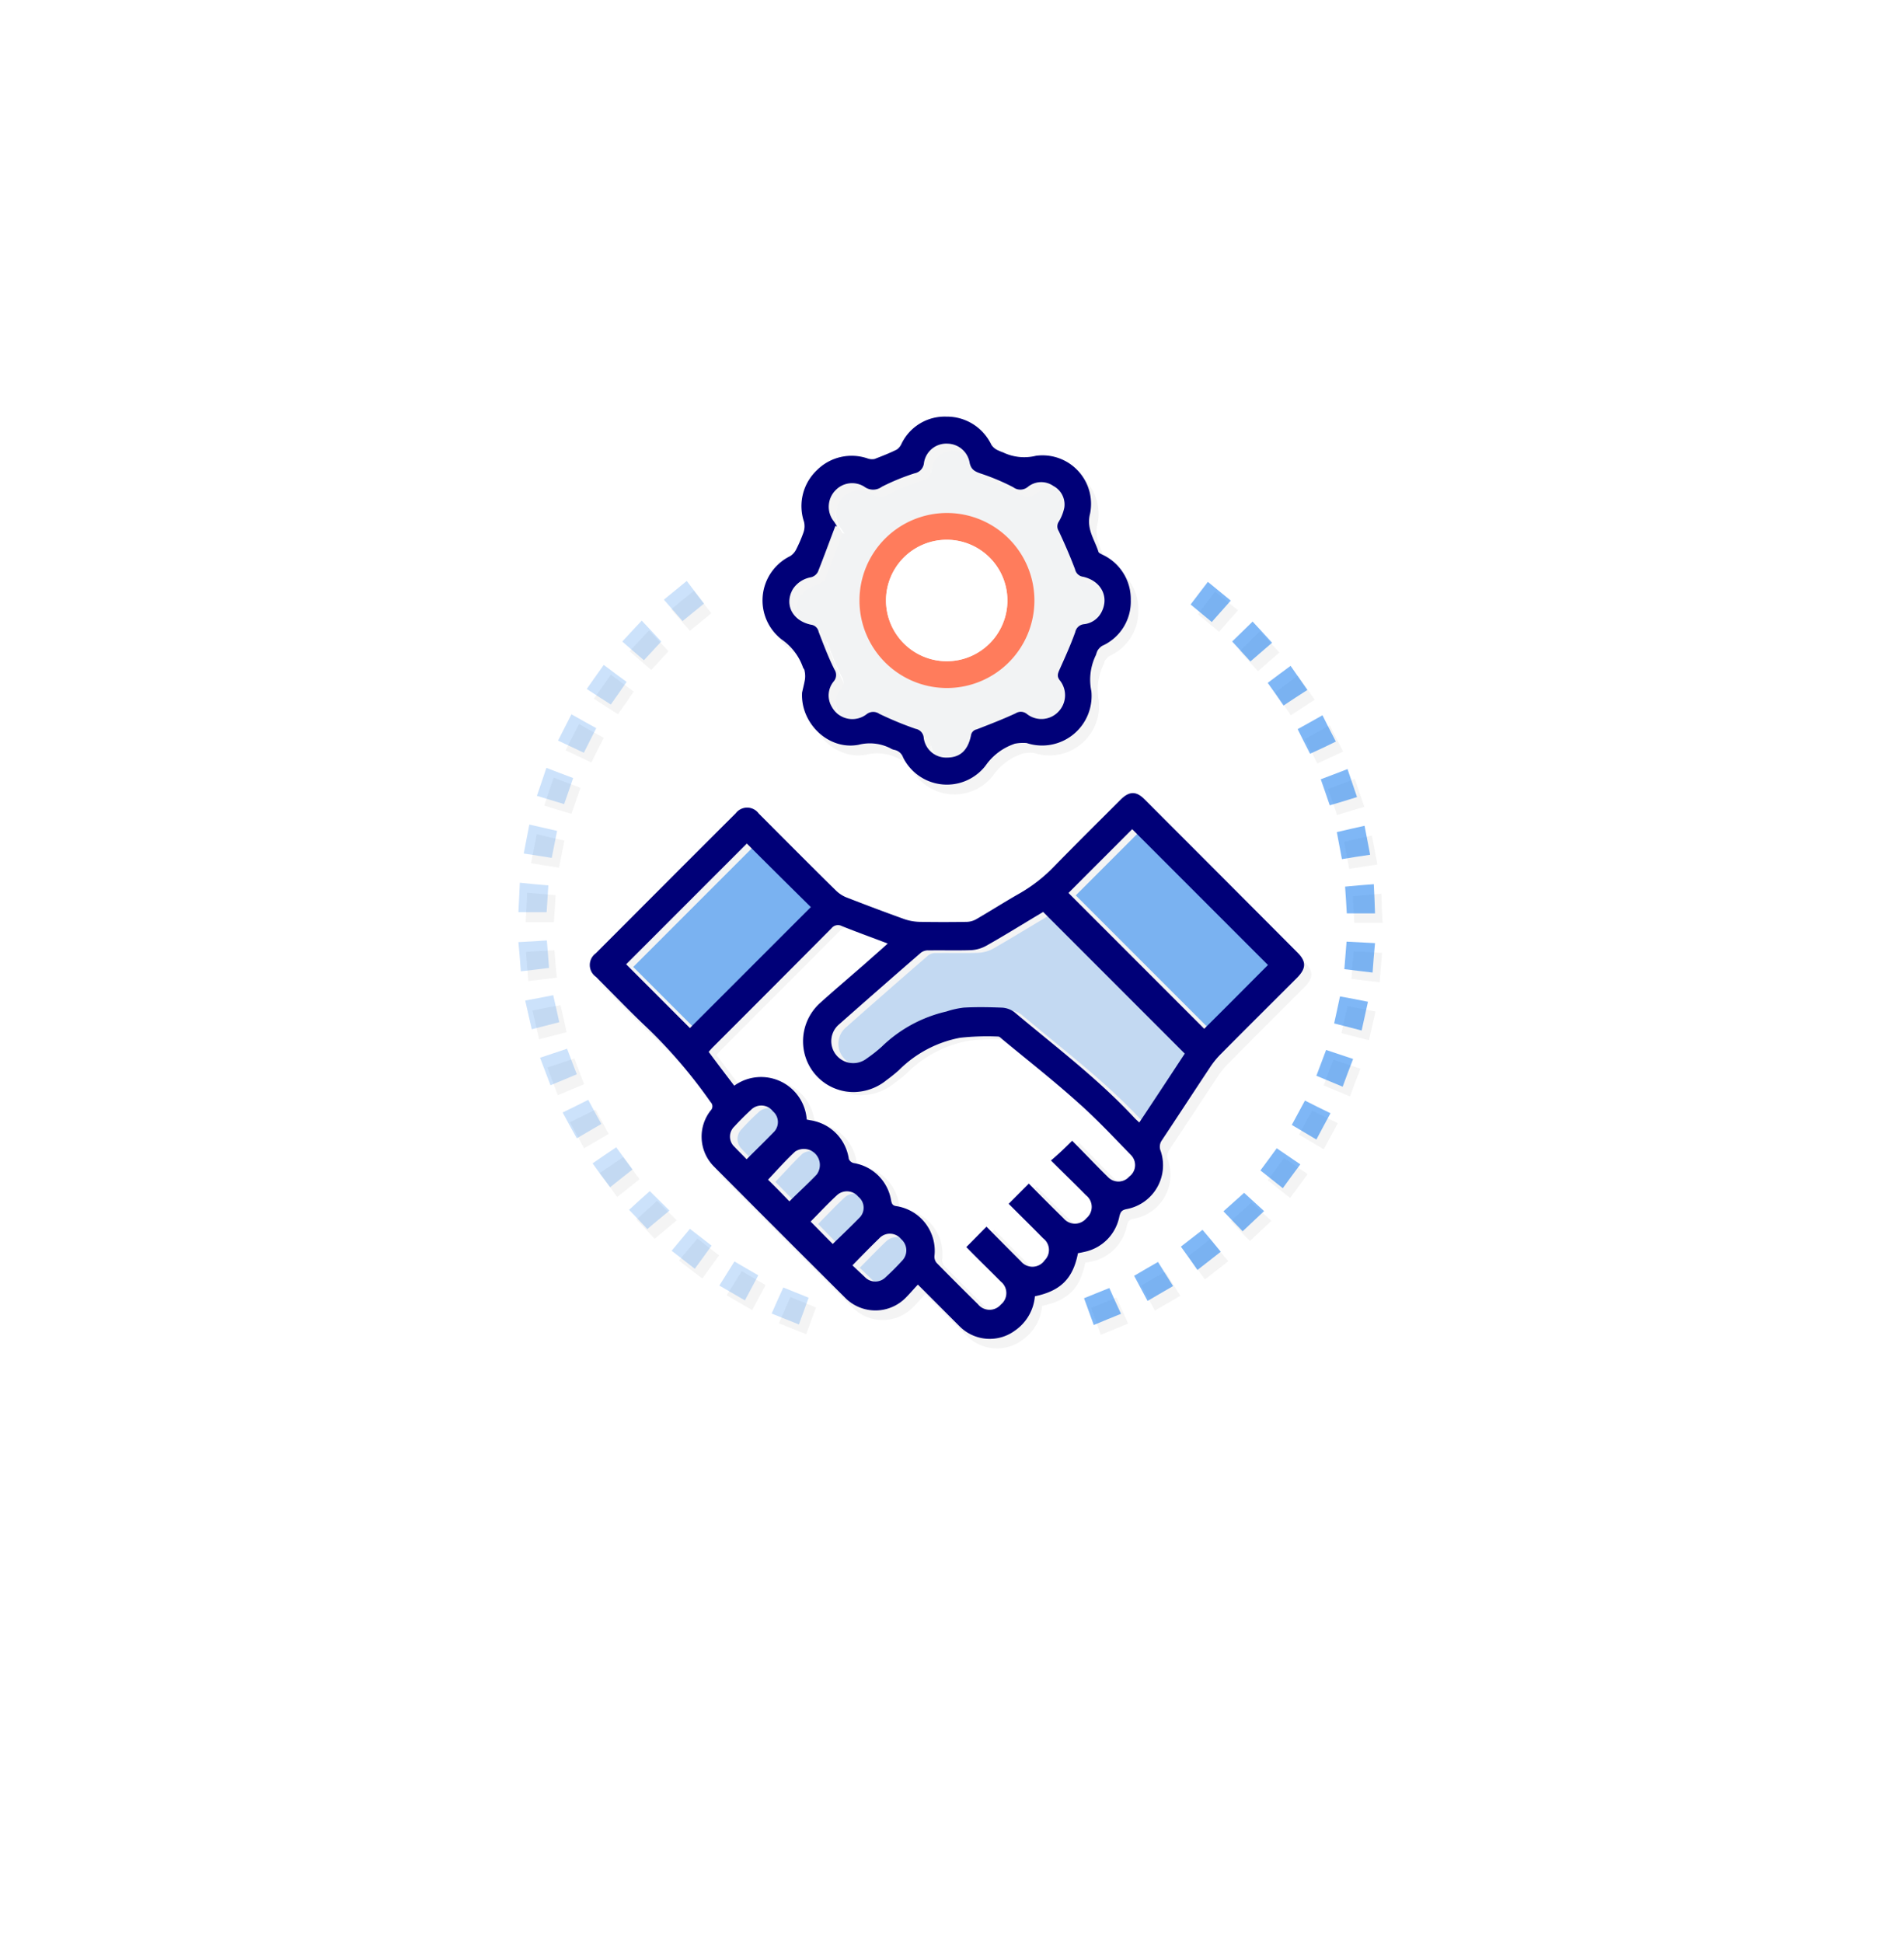 <svg xmlns="http://www.w3.org/2000/svg" xmlns:xlink="http://www.w3.org/1999/xlink" viewBox="834 4232 224.044 228.522"><defs><style>.a{fill:#fff;}.b{fill:#f4f4f4;}.c,.d{fill:#0071ef;}.c{opacity:0.2;}.d{opacity:0.5;}.e{fill:#f2f3f4;}.f{fill:#000078;}.g{fill:#ff7c5c;}.h{filter:url(#a);}</style><filter id="a" x="834" y="4232" width="224.044" height="228.522" filterUnits="userSpaceOnUse"><feOffset dy="10" input="SourceAlpha"/><feGaussianBlur stdDeviation="5" result="b"/><feFlood flood-opacity="0.129"/><feComposite operator="in" in2="b"/><feComposite in="SourceGraphic"/></filter></defs><g class="h" transform="matrix(1, 0, 0, 1, 0, 0)"><rect class="a" width="194.044" height="198.522" rx="25" transform="translate(849 4237)"/></g><g transform="translate(895 4281)"><g transform="translate(0.859 1.146)"><path class="b" d="M115.6,180.3c1.059-1.059,1.088-1.889.029-2.949q-8.975-8.975-17.95-17.978c-1.031-1.031-1.861-1.031-2.863,0-2.577,2.576-5.182,5.124-7.729,7.758a18.33,18.33,0,0,1-4.151,3.264c-1.718.973-3.378,2.033-5.1,3.035a2.4,2.4,0,0,1-1.174.315c-1.8.029-3.607.029-5.382,0a7.055,7.055,0,0,1-1.889-.315q-3.435-1.245-6.871-2.576a3.442,3.442,0,0,1-1.145-.744q-4.595-4.552-9.132-9.1a1.689,1.689,0,0,0-2.72-.029c-5.5,5.5-10.993,10.964-16.461,16.461a1.715,1.715,0,0,0,.029,2.777c1.975,1.975,3.893,4.008,5.926,5.9a59.967,59.967,0,0,1,7.558,8.817.692.692,0,0,1,0,1,4.976,4.976,0,0,0,.487,6.67c5.1,5.1,10.191,10.22,15.316,15.316a4.981,4.981,0,0,0,7.214-.029c.458-.458.916-.973,1.374-1.489,1.718,1.718,3.321,3.349,4.924,4.924a5.009,5.009,0,0,0,6.5.487,5.508,5.508,0,0,0,2.347-4.037c3.035-.6,4.495-2.09,5.067-5.067.315-.057.6-.115.887-.172a5.359,5.359,0,0,0,4.008-4.151c.115-.544.286-.773.859-.859a5.241,5.241,0,0,0,4.008-6.813,1.3,1.3,0,0,1,.143-1.288c1.918-2.891,3.807-5.783,5.726-8.674a8.726,8.726,0,0,1,1.231-1.489C109.619,186.254,112.625,183.277,115.6,180.3Z" transform="translate(-23.965 -114.342)"/><path class="b" d="M342.4,222.935c1.116.143,2.147.258,3.321.4.086-1.2.2-2.29.286-3.464-1.174-.057-2.233-.115-3.349-.172C342.572,220.845,342.486,221.847,342.4,222.935Z" transform="translate(-245.238 -157.95)"/><path class="b" d="M320.9,287.934c.973.573,1.889,1.117,2.891,1.718.573-1.059,1.116-2.033,1.66-3.063-1.031-.515-2-1-3.006-1.489C321.9,286.045,321.415,286.961,320.9,287.934Z" transform="translate(-229.893 -204.627)"/><path class="b" d="M312.861,111.066c.973-.63,1.861-1.2,2.806-1.832-.687-.973-1.317-1.889-1.975-2.834-.945.687-1.8,1.345-2.691,2C311.658,109.32,312.26,110.179,312.861,111.066Z" transform="translate(-222.827 -77.085)"/><path class="b" d="M340,176.022c1.145-.172,2.176-.344,3.321-.515-.229-1.174-.429-2.233-.658-3.407-1.145.258-2.147.487-3.264.744C339.6,173.9,339.8,174.906,340,176.022Z" transform="translate(-243.097 -123.977)"/><path class="b" d="M343.172,199.435h3.321c-.057-1.145-.115-2.233-.143-3.435-1.2.115-2.233.2-3.349.286C343.029,197.4,343.115,198.462,343.172,199.435Z" transform="translate(-245.666 -141.035)"/><path class="b" d="M256.1,352.932c.544,1,1.031,1.947,1.574,2.949,1.031-.6,1.975-1.145,3.006-1.746-.63-1-1.2-1.918-1.775-2.834C257.9,351.873,257.016,352.388,256.1,352.932Z" transform="translate(-183.643 -251.876)"/><path class="b" d="M338.3,245.378l3.235.83c.258-1.174.515-2.233.773-3.378-1.145-.229-2.2-.429-3.292-.63C338.758,243.288,338.529,244.318,338.3,245.378Z" transform="translate(-242.311 -174.009)"/><path class="b" d="M308,307.205c.887.716,1.746,1.374,2.634,2.09.687-.945,1.374-1.832,2.061-2.806-.973-.658-1.861-1.288-2.777-1.889C309.26,305.516,308.658,306.346,308,307.205Z" transform="translate(-220.686 -218.545)"/><path class="b" d="M284.024,74.1c-.945-.773-1.775-1.46-2.691-2.2-.716.916-1.374,1.775-2.033,2.662.887.716,1.66,1.374,2.491,2.061C282.535,75.765,283.251,74.963,284.024,74.1Z" transform="translate(-200.202 -52.462)"/><path class="b" d="M331,267.235c1.031.429,2.033.83,3.092,1.288.4-1.088.8-2.147,1.231-3.264l-3.178-1.059C331.744,265.259,331.372,266.2,331,267.235Z" transform="translate(-237.101 -189.711)"/><path class="b" d="M333.859,153.066c1.088-.344,2.118-.658,3.206-.973-.372-1.117-.744-2.147-1.116-3.292-1.088.429-2.09.8-3.149,1.2C333.172,151.062,333.516,152.035,333.859,153.066Z" transform="translate(-238.386 -107.347)"/><path class="b" d="M235.4,363.131c.4,1.059.773,2.09,1.145,3.149,1.088-.429,2.118-.859,3.206-1.317-.487-1.088-.916-2.061-1.374-3.063C237.347,362.329,236.4,362.73,235.4,363.131Z" transform="translate(-168.869 -259.441)"/><path class="b" d="M324.76,131.295c1.031-.487,2-.916,3.035-1.4-.544-1.059-1.059-2.061-1.575-3.092-1.031.573-1.975,1.088-2.92,1.632C323.787,129.405,324.273,130.321,324.76,131.295Z" transform="translate(-231.606 -91.645)"/><path class="b" d="M275.3,340c.658.916,1.288,1.775,1.975,2.72.945-.744,1.832-1.431,2.748-2.147-.773-.916-1.46-1.718-2.147-2.577C276.96,338.716,276.159,339.346,275.3,340Z" transform="translate(-197.347 -242.383)"/><path class="b" d="M292.8,325.076c.773.83,1.517,1.6,2.262,2.347.859-.83,1.66-1.574,2.519-2.376-.887-.83-1.689-1.546-2.347-2.147C294.4,323.644,293.6,324.36,292.8,325.076Z" transform="translate(-209.837 -231.606)"/><path class="b" d="M6.449,219.2c-1.145.057-2.2.115-3.349.2.086,1.174.172,2.262.286,3.435,1.174-.143,2.233-.258,3.349-.4C6.621,221.347,6.535,220.316,6.449,219.2Z" transform="translate(-3.071 -157.593)"/><path class="b" d="M35.695,108c-.887-.658-1.746-1.317-2.691-2-.658.973-1.317,1.861-2,2.834,1,.658,1.918,1.231,2.834,1.832C34.493,109.722,35.094,108.891,35.695,108Z" transform="translate(-22.984 -76.8)"/><path class="b" d="M85.6,353.934c1.031.6,1.975,1.145,3.006,1.746.544-1.031,1.059-1.975,1.575-2.949-.945-.544-1.861-1.088-2.806-1.632C86.774,352.045,86.2,352.961,85.6,353.934Z" transform="translate(-61.954 -251.733)"/><path class="b" d="M9.122,172.344c-1.116-.258-2.147-.487-3.264-.744-.229,1.174-.429,2.262-.658,3.407,1.174.2,2.2.344,3.292.515C8.693,174.463,8.893,173.461,9.122,172.344Z" transform="translate(-4.57 -123.62)"/><path class="b" d="M9.092,241.8c-1.145.2-2.2.4-3.292.63.258,1.174.515,2.233.773,3.378,1.116-.286,2.147-.544,3.235-.83C9.579,243.89,9.35,242.859,9.092,241.8Z" transform="translate(-4.998 -173.723)"/><path class="b" d="M15.078,263.7c-1.088.372-2.09.716-3.178,1.059.429,1.116.8,2.176,1.231,3.264,1.088-.458,2.09-.887,3.092-1.288C15.822,265.675,15.45,264.7,15.078,263.7Z" transform="translate(-9.352 -189.354)"/><path class="b" d="M24.206,284.7c-1,.487-1.975.973-3.006,1.489.573,1.031,1.088,2.033,1.66,3.063,1.031-.6,1.947-1.145,2.891-1.689C25.208,286.561,24.721,285.645,24.206,284.7Z" transform="translate(-15.99 -204.342)"/><path class="b" d="M14.866,149.5c-1.059-.4-2.061-.773-3.149-1.2-.4,1.145-.744,2.176-1.116,3.292,1.088.344,2.118.658,3.206.973C14.178,151.506,14.522,150.533,14.866,149.5Z" transform="translate(-8.424 -106.99)"/><path class="b" d="M48.5,324.4c.8.83,1.575,1.632,2.147,2.262.887-.744,1.746-1.46,2.605-2.176-.83-.83-1.575-1.546-2.319-2.29C50.132,322.916,49.33,323.631,48.5,324.4Z" transform="translate(-35.474 -231.107)"/><path class="b" d="M36.177,304.2c-.916.63-1.8,1.231-2.777,1.889.716.945,1.374,1.861,2.061,2.806.916-.716,1.746-1.374,2.634-2.09C37.437,305.918,36.835,305.087,36.177,304.2Z" transform="translate(-24.697 -218.26)"/><path class="b" d="M23.895,127.932c-.973-.544-1.918-1.059-2.92-1.632-.544,1.059-1.031,2.033-1.575,3.092,1.059.487,2,.945,3.035,1.431C22.921,129.821,23.379,128.905,23.895,127.932Z" transform="translate(-14.705 -91.288)"/><path class="b" d="M107.1,364.792c1.116.458,2.147.859,3.206,1.288.4-1.088.773-2.09,1.145-3.149-1-.4-1.975-.8-3.006-1.231C107.987,362.759,107.558,363.733,107.1,364.792Z" transform="translate(-77.299 -259.299)"/><path class="b" d="M67.524,74.162c-.687-.887-1.345-1.746-2.033-2.662-.916.744-1.775,1.431-2.691,2.2.744.859,1.46,1.66,2.2,2.519C65.892,75.508,66.665,74.849,67.524,74.162Z" transform="translate(-45.681 -52.176)"/><path class="b" d="M66,340.277c.945.744,1.832,1.431,2.748,2.118.687-.945,1.317-1.832,1.975-2.72-.887-.687-1.689-1.317-2.548-1.975C67.431,338.559,66.744,339.389,66,340.277Z" transform="translate(-47.965 -242.169)"/><path class="b" d="M6.521,195.886c-1.145-.086-2.2-.2-3.349-.286-.057,1.174-.115,2.29-.172,3.464H6.321C6.378,198.033,6.464,197.031,6.521,195.886Z" transform="translate(-3 -140.749)"/><path class="b" d="M50.28,90.262c-.8-.859-1.546-1.632-2.29-2.462-.744.8-1.517,1.632-2.29,2.462.859.744,1.66,1.431,2.548,2.2C48.992,91.665,49.708,90.892,50.28,90.262Z" transform="translate(-33.476 -63.81)"/><path class="b" d="M301.166,90.691c-.83-.887-1.575-1.689-2.29-2.491-.83.8-1.574,1.546-2.376,2.347.716.773,1.431,1.546,2.147,2.347C299.506,92.122,300.307,91.435,301.166,90.691Z" transform="translate(-212.478 -64.095)"/><path class="b" d="M105.756,30.223a6.691,6.691,0,0,1,2.491,3.292c.029.115.143.229.172.344a6.054,6.054,0,0,1,.057,1c-.086.544-.229,1.088-.344,1.6-.229,3.578,3.092,6.813,6.613,6.155a5.516,5.516,0,0,1,3.722.4,1.458,1.458,0,0,0,.487.2c.544.086.773.429,1.031.887a5.765,5.765,0,0,0,9.7.973,6.949,6.949,0,0,1,3.349-2.548.1.1,0,0,0,.057-.029,4.935,4.935,0,0,1,1.431-.086,5.824,5.824,0,0,0,7.615-6.1,6.747,6.747,0,0,1,.544-4.266c.086-.143.086-.344.172-.487A2.1,2.1,0,0,1,143.4,31a5.724,5.724,0,0,0,3.378-5.382,5.766,5.766,0,0,0-3.407-5.382c-.143-.086-.372-.172-.4-.315-.458-1.46-1.46-2.691-.973-4.523a5.686,5.686,0,0,0-6.327-6.756,5.756,5.756,0,0,1-3.865-.4,4.939,4.939,0,0,1-.687-.286,2.363,2.363,0,0,1-.687-.6A5.827,5.827,0,0,0,125.109,4a5.734,5.734,0,0,0-5.267,3.178c-.143.258-.286.573-.544.687-.859.429-1.746.773-2.634,1.116a1.554,1.554,0,0,1-.8-.057,5.777,5.777,0,0,0-5.955,1.346,5.841,5.841,0,0,0-1.546,6.1A2.267,2.267,0,0,1,108.3,17.6a10.474,10.474,0,0,1-.83,1.947,2.17,2.17,0,0,1-.744.859A5.783,5.783,0,0,0,105.756,30.223Zm5.811,7.873a2.632,2.632,0,0,1,.229-2.977,1.157,1.157,0,0,0,.086-1.4c-.687-1.431-1.26-2.92-1.832-4.38a1.04,1.04,0,0,1,.83.8c.573,1.489,1.145,3.006,1.861,4.437a1.157,1.157,0,0,1-.086,1.4,2.587,2.587,0,0,0-.229,2.977.6.6,0,0,0,.115.172A3.365,3.365,0,0,1,111.568,38.1Zm10.821,3.664c0-.057-.029-.115-.029-.172a1.127,1.127,0,0,1,.887,1.031,2.6,2.6,0,0,0,.372,1.059A2.755,2.755,0,0,1,122.389,41.76ZM143.23,24.183a3.336,3.336,0,0,0-1.26-.515,1.124,1.124,0,0,1-.945-.887h0c.029,0,.057.029.086.029A3.105,3.105,0,0,1,143.23,24.183ZM132.924,12.245a1.416,1.416,0,0,0,1.746-.057,2.537,2.537,0,0,1,2.977-.086,3.215,3.215,0,0,1,.945.916c-.029-.029-.057-.057-.086-.057a2.492,2.492,0,0,0-2.977.086,1.379,1.379,0,0,1-1.746.057,26.134,26.134,0,0,0-3.807-1.6c-.658-.2-1.059-.429-1.26-1a1.655,1.655,0,0,0,.4.143A27.533,27.533,0,0,1,132.924,12.245ZM106.987,24.268a3.17,3.17,0,0,1,2.147-1.4,1.283,1.283,0,0,0,.8-.63c.716-1.775,1.374-3.607,2.061-5.411.057.029.143.029.2.057-.172-.258-.315-.515-.487-.744a2.765,2.765,0,0,1,.258-3.55,2.726,2.726,0,0,1,3.407-.429,1.676,1.676,0,0,0,2.061,0,26.333,26.333,0,0,1,3.836-1.575,1.366,1.366,0,0,0,1.116-1.231,2.657,2.657,0,0,1,2.777-2.262,2.749,2.749,0,0,1,2.262,1.288,2.775,2.775,0,0,0-1.4-.429,2.657,2.657,0,0,0-2.777,2.262,1.366,1.366,0,0,1-1.116,1.231,26.334,26.334,0,0,0-3.836,1.575,1.718,1.718,0,0,1-2.061,0,2.7,2.7,0,0,0-3.407.429A2.761,2.761,0,0,0,112.57,17c.172.258.315.515.487.744-.057-.029-.143-.029-.2-.057-.687,1.8-1.345,3.607-2.061,5.411a1.283,1.283,0,0,1-.8.63,3.17,3.17,0,0,0-2.147,1.4,2.685,2.685,0,0,0-.029,2.777A2.636,2.636,0,0,1,106.987,24.268Z" transform="translate(-74.695 -4)"/></g><path class="a" d="M124.112,235.47c-.859.859-1.632,1.6-2.433,2.4,1.346,1.345,2.748,2.72,4.122,4.094a1.893,1.893,0,1,1-2.634,2.72c-1.4-1.374-2.777-2.748-4.094-4.094L116.7,242.97c1.317,1.288,2.691,2.662,4.065,4.065a1.73,1.73,0,0,1,.172,2.576,1.75,1.75,0,0,1-2.777.143c-1.4-1.374-2.748-2.777-4.065-4.094-.8.8-1.546,1.575-2.376,2.4.973.973,2.061,2.033,3.12,3.12l.945.945a1.893,1.893,0,1,1-2.691,2.662c-1.632-1.6-3.264-3.235-4.867-4.867a1.129,1.129,0,0,1-.258-.8,5.319,5.319,0,0,0-4.437-5.869c-.458-.086-.6-.229-.658-.658a5.319,5.319,0,0,0-4.38-4.409c-.229-.057-.573-.286-.6-.487a5.344,5.344,0,0,0-4.523-4.552l-.429-.086a5.4,5.4,0,0,0-8.531-3.979c-1-1.317-1.975-2.634-3.006-3.979.172-.2.344-.372.487-.544q7-7,13.97-14a.932.932,0,0,1,1.2-.258c1.746.716,3.521,1.345,5.411,2.061-.916.8-1.746,1.546-2.576,2.29l-5.411,4.724a6.015,6.015,0,0,0-1.546,6.728,5.941,5.941,0,0,0,5.64,3.722,6.252,6.252,0,0,0,3.75-1.4,14.548,14.548,0,0,0,1.46-1.174,13.868,13.868,0,0,1,7.186-3.807,23.537,23.537,0,0,1,4.495-.143c.172,0,.344.2.515.344,2.977,2.462,5.983,4.867,8.875,7.415,2.176,1.947,4.18,4.065,6.212,6.155a1.677,1.677,0,0,1-.172,2.548,1.7,1.7,0,0,1-2.519.057C126.889,238.333,125.487,236.873,124.112,235.47Z" transform="translate(-58.097 -150.016)"/><path class="c" d="M173.142,221.233c-1.746,2.634-3.521,5.353-5.353,8.13-.2-.172-.344-.315-.487-.458-4.323-4.666-9.39-8.474-14.228-12.539a2.665,2.665,0,0,0-1.489-.515c-1.489-.057-2.977-.086-4.466,0a12.972,12.972,0,0,0-2.033.458,16.079,16.079,0,0,0-7.586,4.122,16.6,16.6,0,0,1-1.775,1.4,2.587,2.587,0,0,1-3.578-.372,2.54,2.54,0,0,1,.315-3.636q4.809-4.251,9.648-8.445a1.436,1.436,0,0,1,.916-.258c1.632-.029,3.292.029,4.924-.029a4.1,4.1,0,0,0,1.832-.515c2.29-1.317,4.523-2.691,6.7-3.979C162.035,210.154,167.56,215.65,173.142,221.233Z" transform="translate(-93.872 -146.027)"/><path class="d" d="M252.575,186.474l-7.5,7.5L229.1,178l7.5-7.5C241.925,175.8,247.279,181.15,252.575,186.474Z" transform="translate(-163.514 -121.689)"/><path class="d" d="M61.428,176.4l7.5,7.5L54.7,198.128l-7.5-7.5Z" transform="translate(-33.688 -125.9)"/><path class="c" d="M108.119,307.7c-.859-.887-1.689-1.746-2.519-2.577,1.059-1.088,2.09-2.262,3.206-3.321a1.884,1.884,0,0,1,2.519,2.72C110.324,305.614,109.207,306.616,108.119,307.7Z" transform="translate(-75.369 -215.121)"/><path class="c" d="M125.776,325.435c-.887-.887-1.718-1.746-2.576-2.634,1-1,2-2.09,3.092-3.092a1.709,1.709,0,0,1,2.519.172,1.651,1.651,0,0,1,.115,2.491C127.895,323.4,126.836,324.376,125.776,325.435Z" transform="translate(-87.931 -227.843)"/><path class="c" d="M91.982,290.368c-.515-.544-.973-1-1.4-1.46a1.628,1.628,0,0,1-.029-2.376,25.726,25.726,0,0,1,1.975-1.975,1.729,1.729,0,0,1,2.576.172,1.669,1.669,0,0,1,.057,2.491C94.129,288.249,93.07,289.251,91.982,290.368Z" transform="translate(-64.27 -202.738)"/><path class="c" d="M140.3,340.534c1.145-1.145,2.118-2.176,3.149-3.149a1.887,1.887,0,0,1,2.662,2.662q-.9.988-1.889,1.889a1.728,1.728,0,0,1-2.462,0C141.273,341.479,140.815,341.021,140.3,340.534Z" transform="translate(-100.135 -240.423)"/><path class="e" d="M119.984,23.832c-.057-.029-.143-.029-.2-.057-.687,1.8-1.345,3.607-2.061,5.411a1.283,1.283,0,0,1-.8.63,3.17,3.17,0,0,0-2.147,1.4c-1.031,1.8-.057,3.722,2.147,4.18a1.034,1.034,0,0,1,.887.83c.573,1.489,1.145,3.006,1.861,4.437a1.157,1.157,0,0,1-.086,1.4,2.587,2.587,0,0,0-.229,2.977,2.74,2.74,0,0,0,4.094.887,1.246,1.246,0,0,1,1.489-.057,39.881,39.881,0,0,0,4.294,1.775,1.156,1.156,0,0,1,.945,1.059,2.651,2.651,0,0,0,2.72,2.319c1.546,0,2.462-.83,2.834-2.576a.852.852,0,0,1,.687-.744c1.546-.6,3.092-1.2,4.58-1.889a1.117,1.117,0,0,1,1.288.057,2.756,2.756,0,0,0,3.722-.229,2.79,2.79,0,0,0,.172-3.722c-.344-.458-.229-.773-.029-1.231.658-1.46,1.317-2.92,1.861-4.437a1.153,1.153,0,0,1,1-.916,2.633,2.633,0,0,0,2.09-1.431c.916-1.775-.029-3.664-2.176-4.151a1.124,1.124,0,0,1-.945-.887c-.573-1.517-1.231-3.035-1.918-4.495a1,1,0,0,1,0-1.088,5.167,5.167,0,0,0,.658-1.66,2.462,2.462,0,0,0-1.288-2.548,2.492,2.492,0,0,0-2.977.086,1.379,1.379,0,0,1-1.746.057,26.136,26.136,0,0,0-3.807-1.6c-.773-.258-1.2-.515-1.346-1.374a2.689,2.689,0,0,0-2.576-2.147A2.657,2.657,0,0,0,130.2,16.36a1.367,1.367,0,0,1-1.116,1.231,26.334,26.334,0,0,0-3.836,1.575,1.718,1.718,0,0,1-2.061,0,2.7,2.7,0,0,0-3.407.429,2.761,2.761,0,0,0-.258,3.55C119.669,23.316,119.812,23.574,119.984,23.832Z" transform="translate(-81.623 -10.061)"/><path class="f" d="M86.782,208.806c-.573,2.977-2.033,4.437-5.067,5.067a5.471,5.471,0,0,1-2.347,4.036,5.006,5.006,0,0,1-6.5-.487L67.945,212.5c-.487.515-.916,1.031-1.374,1.489a5.005,5.005,0,0,1-7.214.029q-7.687-7.644-15.316-15.316a4.976,4.976,0,0,1-.487-6.67.692.692,0,0,0,0-1A58.521,58.521,0,0,0,36,182.211c-2.033-1.918-3.951-3.922-5.926-5.9a1.7,1.7,0,0,1-.029-2.777c5.5-5.5,10.964-10.993,16.461-16.461a1.689,1.689,0,0,1,2.72.029c3.035,3.035,6.069,6.1,9.132,9.1a3.758,3.758,0,0,0,1.145.744c2.29.887,4.552,1.746,6.871,2.577a6.082,6.082,0,0,0,1.889.315c1.8.029,3.607.029,5.382,0a2.4,2.4,0,0,0,1.174-.315c1.718-1,3.378-2.061,5.1-3.035a18.33,18.33,0,0,0,4.151-3.264c2.548-2.605,5.153-5.182,7.729-7.758,1.031-1.031,1.861-1.031,2.863,0q8.975,8.975,17.95,17.978c1.059,1.059,1.031,1.861-.029,2.949-2.977,2.977-5.983,5.955-8.96,8.96a9.992,9.992,0,0,0-1.231,1.489c-1.918,2.891-3.807,5.783-5.726,8.674a1.3,1.3,0,0,0-.143,1.288,5.241,5.241,0,0,1-4.008,6.813c-.573.115-.716.315-.859.859a5.279,5.279,0,0,1-4.008,4.151Q87.255,208.721,86.782,208.806ZM86.1,195.58c1.4,1.4,2.777,2.863,4.208,4.266a1.7,1.7,0,0,0,2.519-.057,1.677,1.677,0,0,0,.172-2.548c-2.033-2.09-4.037-4.237-6.212-6.155-2.863-2.576-5.9-4.953-8.875-7.415-.172-.143-.344-.344-.515-.344a29.255,29.255,0,0,0-4.495.143,13.76,13.76,0,0,0-7.186,3.807,18.706,18.706,0,0,1-1.46,1.174,6.185,6.185,0,0,1-3.75,1.4,5.941,5.941,0,0,1-5.64-3.722,6.063,6.063,0,0,1,1.546-6.728c1.775-1.6,3.607-3.149,5.411-4.724.83-.744,1.66-1.46,2.576-2.29-1.861-.716-3.636-1.346-5.411-2.061a.965.965,0,0,0-1.2.258q-6.957,7-13.97,14c-.172.172-.315.344-.487.544,1,1.346,2,2.662,3.006,3.979a5.388,5.388,0,0,1,8.531,3.979l.429.086a5.375,5.375,0,0,1,4.523,4.552.816.816,0,0,0,.6.487,5.319,5.319,0,0,1,4.38,4.409c.086.429.2.6.658.658a5.319,5.319,0,0,1,4.437,5.869,1.129,1.129,0,0,0,.258.8c1.6,1.632,3.235,3.264,4.867,4.867a1.746,1.746,0,0,0,2.691.029,1.727,1.727,0,0,0,0-2.691l-.945-.945c-1.088-1.088-2.176-2.147-3.12-3.12.83-.83,1.575-1.6,2.376-2.4,1.317,1.346,2.691,2.72,4.065,4.094a1.748,1.748,0,0,0,2.777-.143,1.709,1.709,0,0,0-.172-2.576c-1.374-1.4-2.748-2.748-4.065-4.065L81,200.619c1.317,1.346,2.691,2.72,4.094,4.094a1.746,1.746,0,0,0,2.691-.029,1.728,1.728,0,0,0-.057-2.691c-1.374-1.4-2.777-2.748-4.122-4.094C84.464,197.184,85.237,196.439,86.1,195.58ZM99.35,185.332,82.689,168.67c-2.176,1.288-4.409,2.691-6.7,3.979a4.1,4.1,0,0,1-1.832.515c-1.632.057-3.292,0-4.924.029a1.388,1.388,0,0,0-.916.258q-4.852,4.208-9.648,8.445a2.585,2.585,0,0,0,3.264,4.008,16.6,16.6,0,0,0,1.775-1.4,16.058,16.058,0,0,1,7.586-4.122,10.386,10.386,0,0,1,2.033-.458c1.489-.086,2.977-.057,4.466,0a2.665,2.665,0,0,1,1.489.515c4.838,4.065,9.905,7.873,14.228,12.539.143.143.286.258.487.458C95.829,190.685,97.6,187.994,99.35,185.332Zm9.791-10.421L93.166,158.937l-7.5,7.5,15.974,15.974C104.131,179.95,106.65,177.4,109.141,174.911ZM47.82,160.626l-14.2,14.2,7.5,7.5L55.349,168.1C52.859,165.636,50.311,163.117,47.82,160.626Zm5.01,42.083c1.088-1.088,2.2-2.09,3.206-3.149a1.884,1.884,0,0,0-2.519-2.72c-1.145,1.059-2.176,2.233-3.206,3.321C51.141,200.962,51.971,201.821,52.83,202.709Zm5.1,5.01c1.059-1.031,2.118-2.033,3.12-3.063a1.651,1.651,0,0,0-.115-2.491,1.73,1.73,0,0,0-2.519-.172c-1.088,1-2.09,2.09-3.092,3.092C56.179,205.944,57.038,206.831,57.926,207.719Zm-10.134-9.962c1.088-1.088,2.147-2.118,3.149-3.149a1.669,1.669,0,0,0-.057-2.491,1.706,1.706,0,0,0-2.576-.172q-1.031.945-1.975,1.975a1.627,1.627,0,0,0,.029,2.376C46.79,196.754,47.276,197.212,47.792,197.756Zm12.453,12.482q.773.73,1.46,1.374a1.7,1.7,0,0,0,2.462,0q.988-.9,1.889-1.889a1.745,1.745,0,0,0-.086-2.576,1.7,1.7,0,0,0-2.576-.086C62.363,208.062,61.361,209.093,60.245,210.238Z" transform="translate(-20.939 -110.412)"/><path class="d" d="M342.821,219.336c-1.174-.143-2.233-.258-3.321-.4.086-1.088.172-2.09.258-3.235,1.116.057,2.176.115,3.349.172C342.993,217.046,342.907,218.133,342.821,219.336Z" transform="translate(-242.309 -153.949)"/><path class="d" d="M320.791,285.58c-1-.6-1.918-1.145-2.891-1.718.515-.973,1.031-1.889,1.546-2.863,1,.515,1.947.973,3.006,1.489C321.879,283.548,321.364,284.493,320.791,285.58Z" transform="translate(-226.893 -200.556)"/><path class="d" d="M308,104.4c.887-.658,1.746-1.317,2.691-2,.658.945,1.288,1.861,1.975,2.834-.945.6-1.861,1.2-2.806,1.832C309.26,106.179,308.658,105.32,308,104.4Z" transform="translate(-219.827 -73.085)"/><path class="d" d="M337,172.022c-.2-1.088-.4-2.118-.6-3.178,1.088-.258,2.118-.487,3.264-.744.229,1.145.429,2.233.658,3.407C339.177,171.678,338.146,171.822,337,172.022Z" transform="translate(-240.096 -119.976)"/><path class="d" d="M343.178,192.1c.057,1.2.114,2.262.143,3.435H340c-.057-1-.115-2.033-.2-3.149C340.945,192.272,342,192.186,343.178,192.1Z" transform="translate(-242.523 -137.106)"/><path class="d" d="M257.68,350.134c-1.031.6-1.975,1.145-3.006,1.746-.544-1-1.031-1.947-1.575-2.949.916-.544,1.8-1.059,2.805-1.632C256.478,348.216,257.051,349.132,257.68,350.134Z" transform="translate(-180.643 -247.875)"/><path class="d" d="M338.535,242.208l-3.235-.83c.229-1.059.458-2.061.687-3.178,1.116.2,2.176.4,3.292.63C339.022,239.975,338.793,241.063,338.535,242.208Z" transform="translate(-239.311 -170.008)"/><path class="d" d="M309.695,302.489c-.716.945-1.374,1.861-2.061,2.805-.887-.716-1.746-1.374-2.634-2.09.63-.859,1.26-1.689,1.918-2.605C307.834,301.23,308.722,301.831,309.695,302.489Z" transform="translate(-217.686 -214.545)"/><path class="d" d="M281.024,70.1c-.773.887-1.489,1.66-2.233,2.519-.83-.687-1.632-1.345-2.491-2.061.687-.887,1.317-1.746,2.033-2.662C279.22,68.616,280.079,69.331,281.024,70.1Z" transform="translate(-197.202 -48.461)"/><path class="d" d="M331.092,264.523c-1.088-.458-2.061-.859-3.092-1.288.372-1,.744-1.975,1.145-3.035l3.178,1.059C331.893,262.376,331.493,263.406,331.092,264.523Z" transform="translate(-234.101 -185.71)"/><path class="d" d="M332.949,144.8c.372,1.145.744,2.147,1.116,3.292-1.088.344-2.118.658-3.206.973-.344-1.031-.687-2-1.059-3.063C330.859,145.6,331.861,145.229,332.949,144.8Z" transform="translate(-235.386 -103.347)"/><path class="d" d="M236.851,361.035c-1.116.458-2.147.859-3.206,1.317-.4-1.059-.744-2.09-1.145-3.149,1-.4,1.947-.8,2.977-1.2C235.907,359,236.365,359.975,236.851,361.035Z" transform="translate(-165.941 -255.512)"/><path class="d" d="M321.76,127.223c-.487-.973-.973-1.889-1.46-2.891.945-.515,1.889-1.059,2.92-1.632.515,1.031,1.031,2.033,1.575,3.092C323.764,126.307,322.791,126.765,321.76,127.223Z" transform="translate(-228.606 -87.573)"/><path class="d" d="M272.3,336.075c.859-.658,1.66-1.288,2.548-1.975.716.83,1.4,1.66,2.147,2.576-.916.716-1.8,1.4-2.748,2.147C273.588,337.85,272.958,336.991,272.3,336.075Z" transform="translate(-194.347 -238.454)"/><path class="d" d="M292.233,318.9c.63.573,1.431,1.317,2.347,2.147-.859.8-1.66,1.575-2.519,2.376l-2.262-2.348C290.6,320.36,291.4,319.644,292.233,318.9Z" transform="translate(-206.837 -227.606)"/><g transform="translate(0 19.324)"><path class="c" d="M.286,218.836C.2,217.662.115,216.574,0,215.4c1.145-.057,2.2-.115,3.349-.2.086,1.088.172,2.147.258,3.235C2.519,218.578,1.46,218.693.286,218.836Z" transform="translate(0 -172.917)"/><path class="c" d="M28.1,104.834c.687-.973,1.317-1.889,2-2.834.916.687,1.775,1.345,2.691,2-.6.887-1.2,1.718-1.861,2.662C29.989,106.065,29.1,105.493,28.1,104.834Z" transform="translate(-20.056 -92.123)"/><path class="c" d="M85.606,351.68c-1.031-.6-1.975-1.145-3.006-1.746.6-.973,1.174-1.889,1.775-2.834.945.544,1.861,1.088,2.806,1.632C86.665,349.705,86.15,350.65,85.606,351.68Z" transform="translate(-58.954 -267.057)"/><path class="c" d="M6.122,168.344c-.229,1.116-.429,2.118-.63,3.178-1.088-.172-2.118-.344-3.292-.515.229-1.145.429-2.233.658-3.407C3.975,167.858,4.977,168.087,6.122,168.344Z" transform="translate(-1.57 -138.944)"/><path class="c" d="M6.808,240.878l-3.235.83c-.258-1.145-.515-2.2-.773-3.378,1.116-.2,2.176-.4,3.292-.63C6.35,238.788,6.579,239.818,6.808,240.878Z" transform="translate(-1.998 -188.976)"/><path class="c" d="M8.9,260.759c1.088-.372,2.09-.687,3.178-1.059.372,1,.744,1.947,1.145,3.006-1,.429-2,.83-3.092,1.288C9.73,262.935,9.329,261.876,8.9,260.759Z" transform="translate(-6.352 -204.678)"/><path class="c" d="M18.2,282.189c1.031-.515,2-.973,3.006-1.489.515.945,1,1.861,1.546,2.834-.945.544-1.861,1.088-2.891,1.689C19.288,284.193,18.744,283.219,18.2,282.189Z" transform="translate(-12.99 -219.666)"/><path class="c" d="M10.806,148.566c-1.088-.344-2.118-.63-3.206-.973.372-1.088.744-2.147,1.116-3.292,1.059.4,2.061.8,3.149,1.2C11.522,146.533,11.178,147.506,10.806,148.566Z" transform="translate(-5.424 -122.314)"/><path class="c" d="M45.5,320.4c.83-.773,1.632-1.489,2.433-2.2.773.744,1.489,1.489,2.319,2.29-.859.716-1.718,1.4-2.605,2.176C47.075,322.036,46.3,321.234,45.5,320.4Z" transform="translate(-32.474 -246.43)"/><path class="c" d="M30.5,302.089c.945-.658,1.832-1.26,2.777-1.889.658.887,1.26,1.718,1.918,2.605-.887.687-1.718,1.374-2.634,2.09C31.846,303.95,31.187,303.063,30.5,302.089Z" transform="translate(-21.769 -233.583)"/><path class="c" d="M19.335,126.823,16.3,125.392c.544-1.059,1.031-2.033,1.575-3.092,1,.573,1.947,1.088,2.92,1.632C20.308,124.905,19.85,125.821,19.335,126.823Z" transform="translate(-11.634 -106.612)"/><path class="c" d="M108.451,359c-.372,1.059-.744,2.033-1.145,3.149-1.059-.429-2.09-.83-3.206-1.288.458-1.031.887-2.033,1.374-3.063C106.476,358.2,107.449,358.6,108.451,359Z" transform="translate(-74.299 -274.694)"/><path class="c" d="M62,72.224c-.744-.859-1.46-1.66-2.2-2.519.916-.744,1.775-1.46,2.691-2.2.687.916,1.346,1.775,2.033,2.662C63.665,70.849,62.892,71.508,62,72.224Z" transform="translate(-42.681 -67.5)"/><path class="c" d="M63,336.276c.744-.887,1.431-1.718,2.147-2.576.859.658,1.66,1.288,2.548,1.975-.63.887-1.26,1.746-1.975,2.72C64.832,337.708,63.945,337.021,63,336.276Z" transform="translate(-44.965 -257.493)"/><path class="c" d="M3.521,191.815c-.057,1.145-.143,2.147-.2,3.149H0c.057-1.174.115-2.262.172-3.464C1.317,191.615,2.376,191.729,3.521,191.815Z" transform="translate(0 -156.002)"/><path class="c" d="M45.248,88.466c-.887-.744-1.689-1.46-2.548-2.2.773-.859,1.546-1.66,2.29-2.462.773.8,1.489,1.6,2.29,2.462C46.708,86.892,45.992,87.665,45.248,88.466Z" transform="translate(-30.476 -79.134)"/></g><path class="d" d="M295.8,84.2c.716.773,1.489,1.6,2.29,2.491-.859.744-1.689,1.46-2.548,2.2-.744-.8-1.431-1.575-2.147-2.347C294.23,85.746,294.975,85,295.8,84.2Z" transform="translate(-209.406 -60.095)"/><path class="f" d="M104.956,32.463c.115-.544.258-1.059.344-1.6a2.916,2.916,0,0,0-.057-1c0-.115-.115-.229-.172-.344a6.649,6.649,0,0,0-2.491-3.292,5.8,5.8,0,0,1,.973-9.819,1.991,1.991,0,0,0,.744-.859,16.561,16.561,0,0,0,.83-1.947,2.255,2.255,0,0,0,.057-1.231,5.813,5.813,0,0,1,1.546-6.1,5.777,5.777,0,0,1,5.955-1.346,1.554,1.554,0,0,0,.8.057c.887-.344,1.775-.687,2.634-1.116a1.664,1.664,0,0,0,.544-.687A5.637,5.637,0,0,1,121.932,0a5.778,5.778,0,0,1,5.3,3.321,1.749,1.749,0,0,0,.687.6,6.992,6.992,0,0,0,.687.286,5.756,5.756,0,0,0,3.865.4,5.712,5.712,0,0,1,6.384,6.756c-.487,1.832.515,3.063.973,4.523.029.143.258.229.4.315a5.766,5.766,0,0,1,3.407,5.382,5.7,5.7,0,0,1-3.378,5.382,1.735,1.735,0,0,0-.544.573,3.3,3.3,0,0,0-.172.487,6.583,6.583,0,0,0-.544,4.266,5.824,5.824,0,0,1-7.615,6.1,4.935,4.935,0,0,0-1.431.086.1.1,0,0,0-.057.029,6.78,6.78,0,0,0-3.349,2.548,5.751,5.751,0,0,1-9.7-.973,1.356,1.356,0,0,0-1.031-.887,1.458,1.458,0,0,1-.487-.2,5.353,5.353,0,0,0-3.722-.4C108.048,39.276,104.756,36.041,104.956,32.463Zm4.122-19.553c-.057-.029-.143-.029-.2-.057-.687,1.8-1.345,3.607-2.061,5.411a1.283,1.283,0,0,1-.8.63,3.17,3.17,0,0,0-2.147,1.4c-1.031,1.8-.057,3.722,2.147,4.18a1.034,1.034,0,0,1,.887.83c.573,1.489,1.145,3.006,1.861,4.437a1.157,1.157,0,0,1-.086,1.4,2.587,2.587,0,0,0-.229,2.977,2.74,2.74,0,0,0,4.094.887,1.246,1.246,0,0,1,1.489-.057,39.881,39.881,0,0,0,4.294,1.775,1.156,1.156,0,0,1,.945,1.059,2.651,2.651,0,0,0,2.72,2.319c1.546,0,2.462-.83,2.834-2.576a.852.852,0,0,1,.687-.744c1.546-.6,3.092-1.2,4.58-1.889a1.117,1.117,0,0,1,1.288.057,2.756,2.756,0,0,0,3.722-.229A2.79,2.79,0,0,0,135.273,31c-.344-.458-.229-.773-.029-1.231.658-1.46,1.317-2.92,1.861-4.437a1.153,1.153,0,0,1,1-.916,2.633,2.633,0,0,0,2.09-1.431c.916-1.775-.029-3.664-2.176-4.151a1.124,1.124,0,0,1-.945-.887c-.573-1.517-1.231-3.035-1.918-4.495a1,1,0,0,1,0-1.088,5.167,5.167,0,0,0,.658-1.66,2.462,2.462,0,0,0-1.288-2.548,2.492,2.492,0,0,0-2.977.086A1.379,1.379,0,0,1,129.8,8.3,26.135,26.135,0,0,0,126,6.7c-.773-.258-1.2-.515-1.345-1.374a2.689,2.689,0,0,0-2.576-2.147A2.657,2.657,0,0,0,119.3,5.438a1.366,1.366,0,0,1-1.116,1.231,26.333,26.333,0,0,0-3.836,1.575,1.718,1.718,0,0,1-2.061,0,2.7,2.7,0,0,0-3.407.429,2.762,2.762,0,0,0-.258,3.55C108.764,12.394,108.907,12.652,109.078,12.91Z" transform="translate(-71.576 0.002)"/><path class="g" d="M150.506,60.183a10.292,10.292,0,1,1,10.277-10.22A10.294,10.294,0,0,1,150.506,60.183Zm-.029-3.149a7.143,7.143,0,1,0-7.157-7.214A7.16,7.16,0,0,0,150.477,57.034Z" transform="translate(-100.064 -28.263)"/><path class="a" d="M158.257,64.885a7.143,7.143,0,1,0-7.157-7.214A7.16,7.16,0,0,0,158.257,64.885Z" transform="translate(-107.844 -36.114)"/></g></svg>